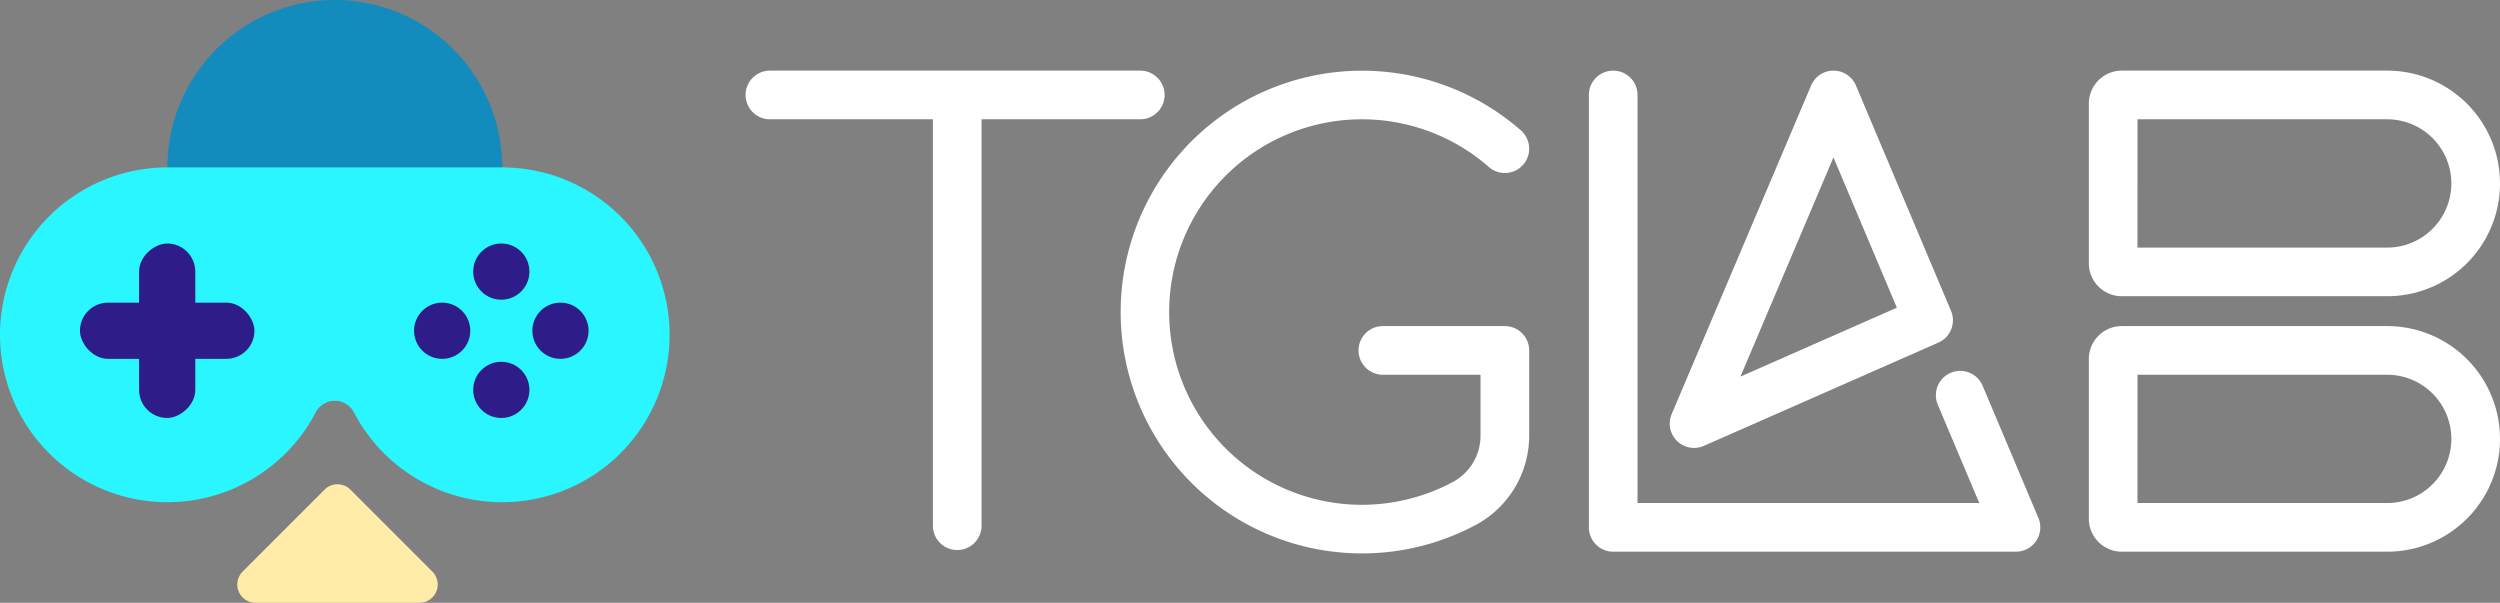 <svg id="logo_tglab-inverse" xmlns="http://www.w3.org/2000/svg" width="822.054" height="198.215" viewBox="0 0 822.054 198.215">
  <rect x="0" y="0" width="822.054" height="198.215" fill="#808080" stroke="none"/>
  <defs>
    <style>
      .cls-1 {
        fill: #138bbd;
      }

      .cls-2 {
        fill: #feeca8;
      }

      .cls-3 {
        fill: #2af6ff;
      }

      .cls-4 {
        fill: #2e1c89;
      }

      .cls-5 {
        fill: #fff;
      }
    </style>
  </defs>
  <g id="Group_15" data-name="Group 15" transform="translate(0)">
    <g id="Group_14" data-name="Group 14">
      <path id="Rectangle_5" data-name="Rectangle 5" class="cls-1" d="M55.045,0h0a55.043,55.043,0,0,1,55.043,55.043v55.046a0,0,0,0,1,0,0H0a0,0,0,0,1,0,0V55.045A55.045,55.045,0,0,1,55.045,0Z" transform="translate(55.045)"/>
      <path id="Path_4" data-name="Path 4" class="cls-2" d="M448.031-219.025,421.1-192.089a6.016,6.016,0,0,0,4.254,10.271h53.872a6.017,6.017,0,0,0,4.254-10.271l-26.936-26.936A6.015,6.015,0,0,0,448.031-219.025Z" transform="translate(-341.311 380.033)"/>
      <path id="Path_5" data-name="Path 5" class="cls-3" d="M506.445-324.989H396.356a55.046,55.046,0,0,0-55.045,55.045h0A55.045,55.045,0,0,0,396.356-214.9h0a55.021,55.021,0,0,0,48.658-29.329,7.085,7.085,0,0,1,6.387-4.023,7.085,7.085,0,0,1,6.386,4.023A55.021,55.021,0,0,0,506.445-214.9a55.044,55.044,0,0,0,55.045-55.045h0A55.045,55.045,0,0,0,506.445-324.989Z" transform="translate(-341.311 380.033)"/>
      <g id="Group_4" data-name="Group 4" transform="translate(-341.311 380.033)">
        <g id="Group_2" data-name="Group 2">
          <circle id="Ellipse_1" data-name="Ellipse 1" class="cls-4" cx="9.241" cy="9.241" r="9.241" transform="translate(496.913 -299.968)"/>
          <circle id="Ellipse_2" data-name="Ellipse 2" class="cls-4" cx="9.241" cy="9.241" r="9.241" transform="translate(496.913 -261.073)"/>
        </g>
        <g id="Group_3" data-name="Group 3">
          <circle id="Ellipse_3" data-name="Ellipse 3" class="cls-4" cx="9.241" cy="9.241" r="9.241" transform="translate(477.465 -280.52)"/>
          <circle id="Ellipse_4" data-name="Ellipse 4" class="cls-4" cx="9.241" cy="9.241" r="9.241" transform="translate(516.36 -280.52)"/>
        </g>
        <rect id="Rectangle_6" data-name="Rectangle 6" class="cls-4" width="57.376" height="18.481" rx="9.241" transform="translate(367.599 -280.52)"/>
        <rect id="Rectangle_7" data-name="Rectangle 7" class="cls-4" width="57.376" height="18.481" rx="9.241" transform="translate(387.047 -242.592) rotate(-90)"/>
      </g>
    </g>
    <g id="Group_2054" data-name="Group 2054" transform="translate(-425.508 -470.414)">
      <path id="Path_6869" data-name="Path 6869" class="cls-5" d="M1123.195,567.821h87.277a37.09,37.09,0,0,0,0-74.181h-87.277a10.846,10.846,0,0,0-10.834,10.835v52.511A10.846,10.846,0,0,0,1123.195,567.821Zm5.166-58.181h82.111a21.09,21.09,0,0,1,0,42.181h-82.111Z"/>
      <path id="Path_6870" data-name="Path 6870" class="cls-5" d="M1210.472,577.64h-87.277a10.846,10.846,0,0,0-10.834,10.835v52.511a10.846,10.846,0,0,0,10.834,10.835h87.277a37.09,37.09,0,0,0,0-74.181Zm0,58.181h-82.111V593.64h82.111a21.09,21.09,0,0,1,0,42.181Z"/>
      <path id="Path_6871" data-name="Path 6871" class="cls-5" d="M1077.428,597.238a8,8,0,0,0-14.741,6.221l13.655,32.362H963.962V501.64a8,8,0,0,0-16,0V643.821a8,8,0,0,0,8,8H1088.4a8,8,0,0,0,7.37-11.11Z"/>
      <path id="Path_6872" data-name="Path 6872" class="cls-5" d="M982.558,617.7a7.979,7.979,0,0,0,3.222-.679l77.118-33.961a8,8,0,0,0,4.147-10.432l-31.266-74.1a8,8,0,0,0-7.363-4.889h-.008a8,8,0,0,0-7.364,4.875L975.192,606.577a8,8,0,0,0,7.366,11.125Zm45.83-95.533,20.854,49.425L997.8,594.245Z"/>
      <path id="Path_6873" data-name="Path 6873" class="cls-5" d="M800.457,509.64a8,8,0,0,0,0-16H678.677a8,8,0,0,0,0,16h53.589V643.275a8,8,0,0,0,16,0V509.64Z"/>
      <path id="Path_6874" data-name="Path 6874" class="cls-5" d="M920.338,577.64H880.221a8,8,0,0,0,0,16h32.117v19.9a17.342,17.342,0,0,1-9.062,15.345A63.381,63.381,0,1,1,915.069,525.32a8,8,0,0,0,10.537-12.041,79.363,79.363,0,1,0-14.755,129.7,33.321,33.321,0,0,0,17.487-29.439v-27.9A8,8,0,0,0,920.338,577.64Z"/>
    </g>
  </g>
</svg>
